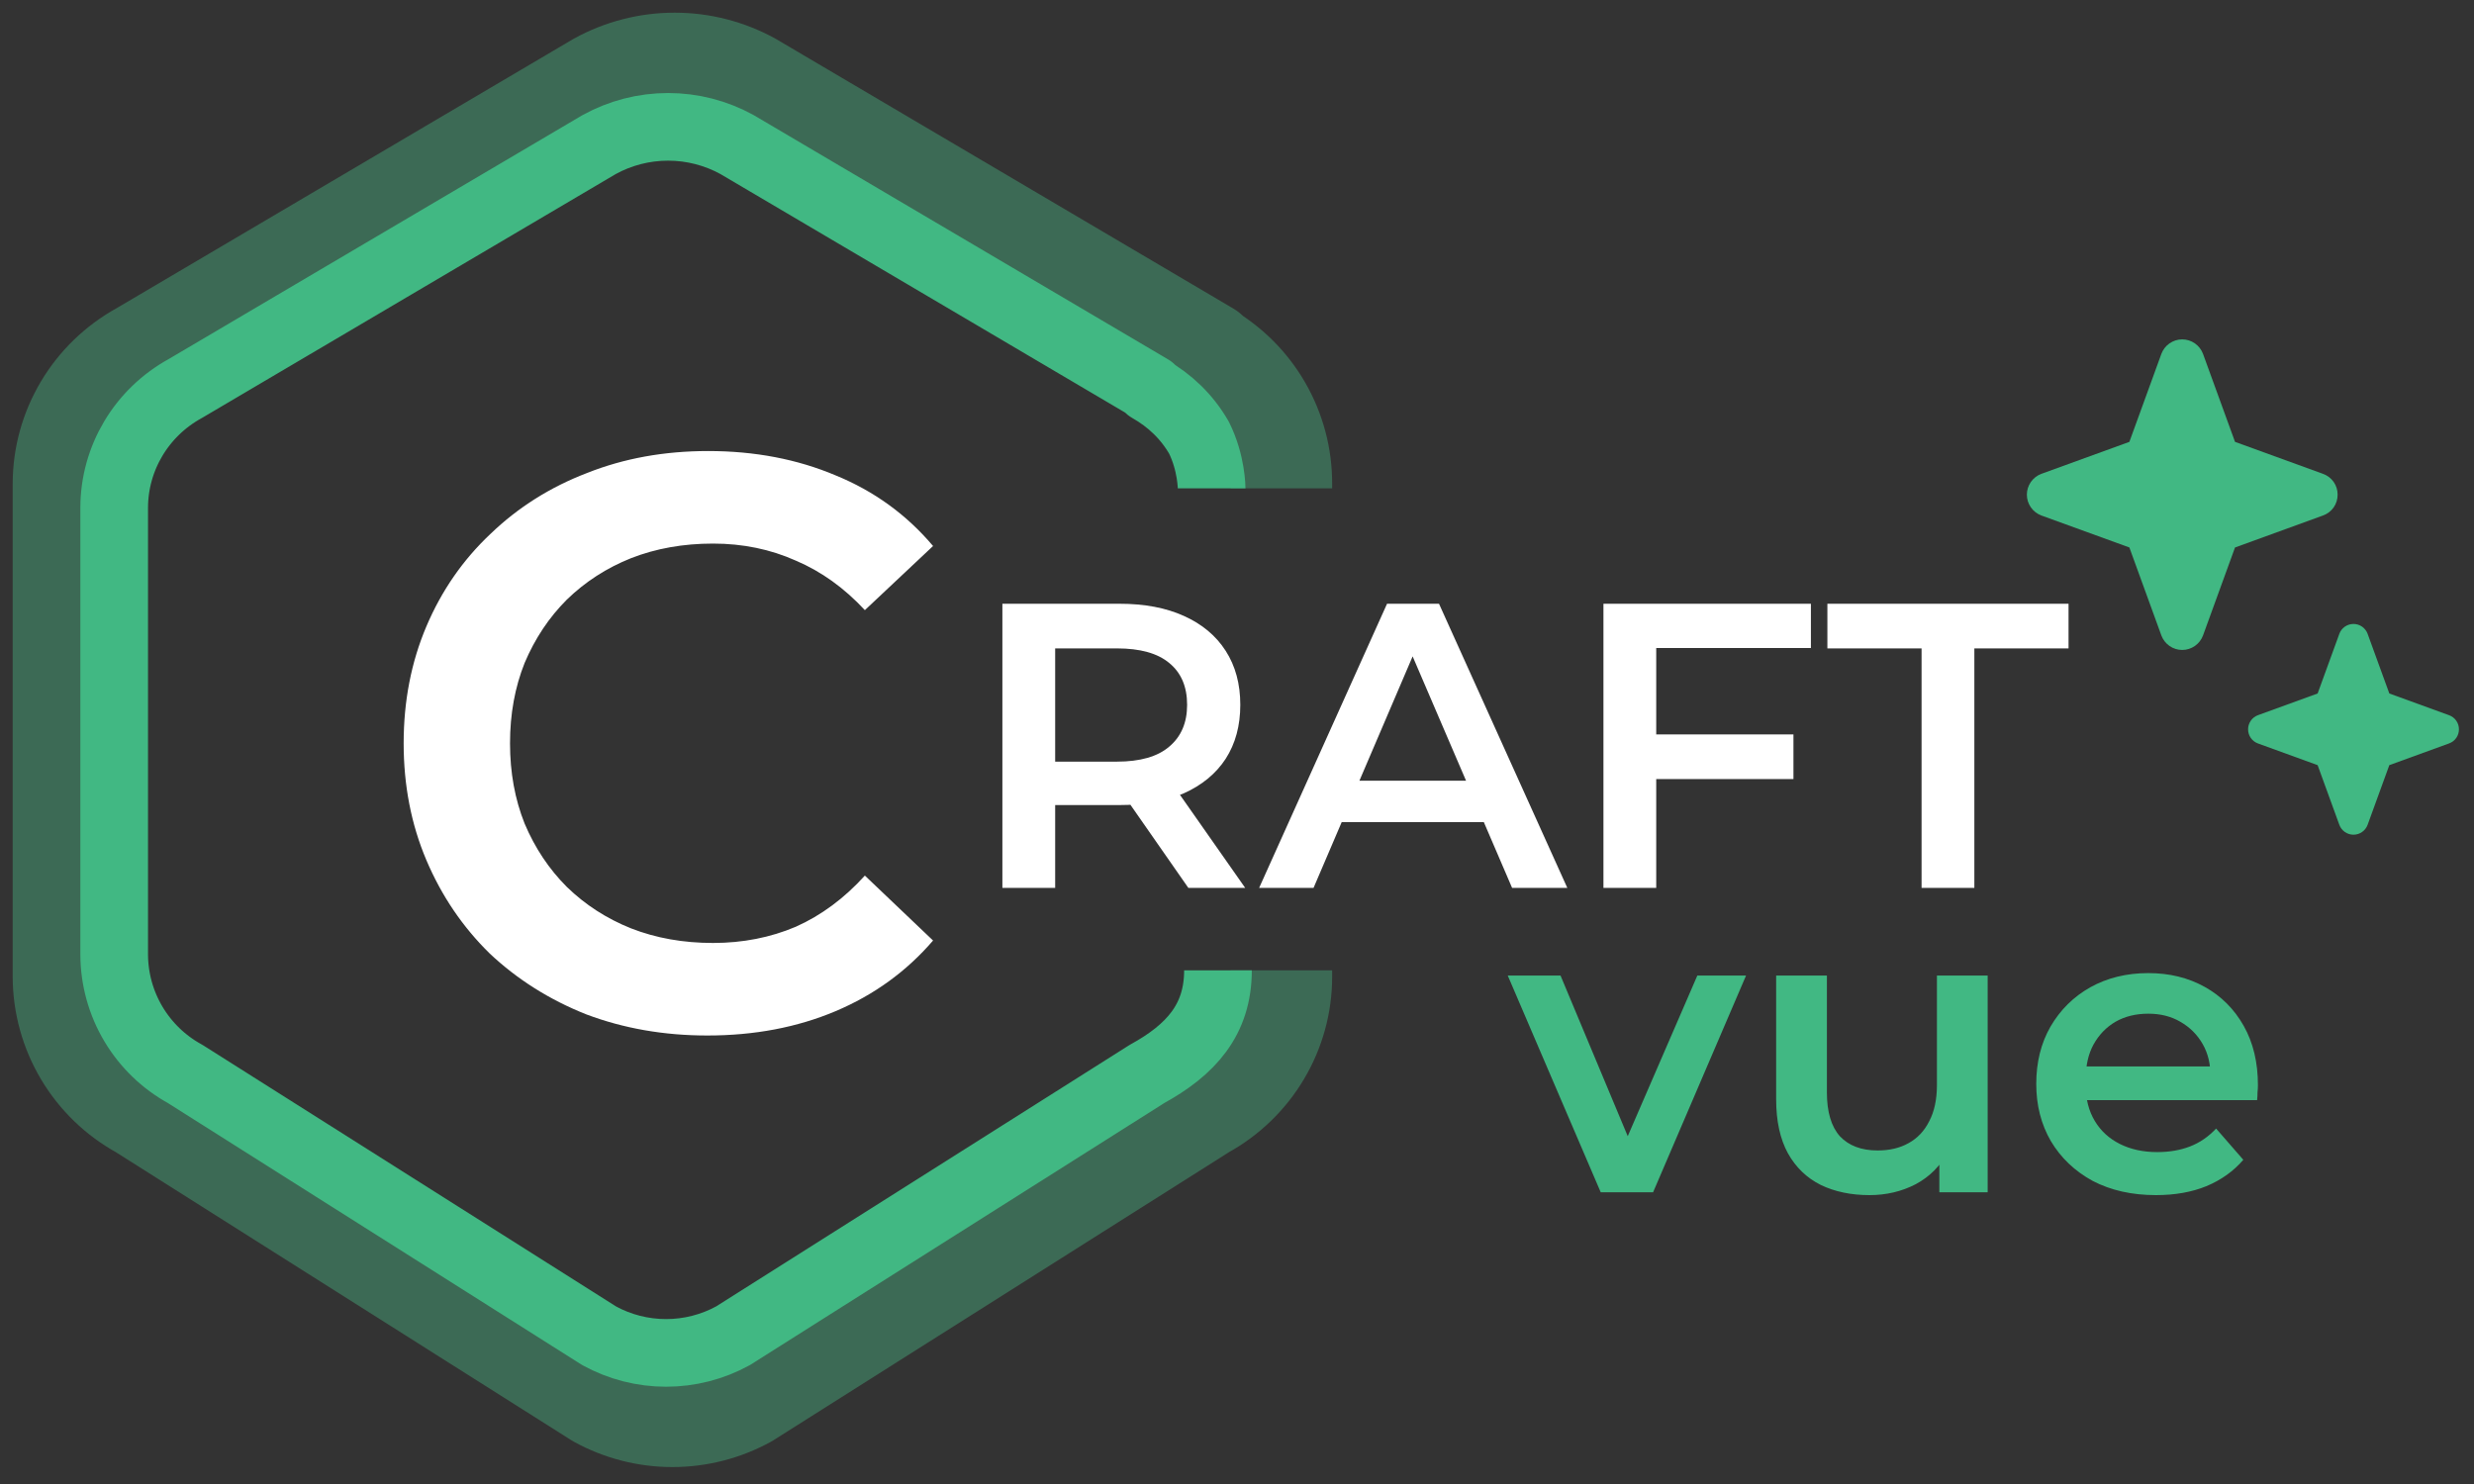 <svg width="195" height="117" viewBox="0 0 195 117" fill="none" xmlns="http://www.w3.org/2000/svg">
<rect x="0" y="0" width="195" height="117" fill="#333333" stroke="none"/>
<g clip-path="url(#clip0_1_2)">
<path d="M101 38.5V38.16C101.01 36.052 100.46 33.979 99.406 32.154C98.352 30.328 96.831 28.816 95 27.771H95.176L59.176 6.544C57.339 5.531 55.274 5 53.176 5C51.078 5 49.014 5.531 47.176 6.544L11.176 27.771C7.363 29.867 5 33.84 5 38.155V77.008C5.007 79.134 5.584 81.219 6.67 83.046C7.756 84.873 9.312 86.376 11.176 87.398L47.176 110.171C48.961 111.151 50.964 111.664 53 111.664C55.036 111.664 57.039 111.151 58.824 110.171L94.824 87.398C98.637 85.302 101 81.323 101 77.008V76.5" stroke="#3C6A55" stroke-width="8" stroke-linejoin="round"/>
<path d="M95.5 38.5C95.5 38.5 95.5 36.5 94.5 34.5C93.544 32.846 92.222 31.583 90.562 30.636H90.722L58.097 11.4C56.432 10.482 54.561 10 52.66 10C50.758 10 48.887 10.482 47.222 11.4L14.597 30.636C11.141 32.536 9 36.137 9 40.047V75.258C9.006 77.184 9.529 79.073 10.513 80.729C11.498 82.385 12.908 83.747 14.597 84.673L47.222 105.311C48.84 106.199 50.655 106.664 52.5 106.664C54.345 106.664 56.16 106.199 57.778 105.311L90.403 84.673C93.859 82.773 96 80.41 96 76.5" stroke="#41B883" stroke-width="5.333" stroke-linejoin="round"/>
<path d="M79.008 70V47.6H88.224C90.208 47.6 91.904 47.92 93.312 48.56C94.741 49.2 95.84 50.117 96.608 51.312C97.376 52.507 97.76 53.925 97.76 55.568C97.76 57.211 97.376 58.629 96.608 59.824C95.84 60.997 94.741 61.904 93.312 62.544C91.904 63.163 90.208 63.472 88.224 63.472H81.312L83.168 61.584V70H79.008ZM93.664 70L88 61.872H92.448L98.144 70H93.664ZM83.168 62.032L81.312 60.048H88.032C89.867 60.048 91.243 59.653 92.16 58.864C93.099 58.075 93.568 56.976 93.568 55.568C93.568 54.139 93.099 53.04 92.16 52.272C91.243 51.504 89.867 51.12 88.032 51.12H81.312L83.168 49.072V62.032ZM99.246 70L109.326 47.6H113.422L123.534 70H119.182L110.51 49.808H112.174L103.534 70H99.246ZM103.886 64.816L105.006 61.552H117.102L118.222 64.816H103.886ZM130.191 57.904H141.359V61.424H130.191V57.904ZM130.543 70H126.383V47.6H142.735V51.088H130.543V70ZM151.458 70V51.12H144.034V47.6H163.042V51.12H155.618V70H151.458Z" fill="white"/>
<path d="M55.752 81.64C52.339 81.64 49.16 81.085 46.216 79.976C43.315 78.824 40.776 77.224 38.6 75.176C36.467 73.085 34.803 70.632 33.608 67.816C32.413 65 31.816 61.928 31.816 58.6C31.816 55.272 32.413 52.2 33.608 49.384C34.803 46.568 36.488 44.136 38.664 42.088C40.84 39.997 43.379 38.397 46.28 37.288C49.181 36.136 52.36 35.56 55.816 35.56C59.485 35.56 62.835 36.2 65.864 37.48C68.893 38.717 71.453 40.573 73.544 43.048L68.168 48.104C66.547 46.355 64.733 45.053 62.728 44.2C60.723 43.304 58.547 42.856 56.2 42.856C53.853 42.856 51.699 43.24 49.736 44.008C47.816 44.776 46.131 45.864 44.68 47.272C43.272 48.68 42.163 50.344 41.352 52.264C40.584 54.184 40.2 56.296 40.2 58.6C40.2 60.904 40.584 63.016 41.352 64.936C42.163 66.856 43.272 68.52 44.68 69.928C46.131 71.336 47.816 72.424 49.736 73.192C51.699 73.96 53.853 74.344 56.2 74.344C58.547 74.344 60.723 73.917 62.728 73.064C64.733 72.168 66.547 70.824 68.168 69.032L73.544 74.152C71.453 76.584 68.893 78.44 65.864 79.72C62.835 81 59.464 81.64 55.752 81.64Z" fill="white"/>
<path d="M184.25 39C184.253 39.359 184.144 39.71 183.938 40.004C183.732 40.298 183.44 40.52 183.102 40.641L176.163 43.164L173.641 50.102C173.516 50.437 173.292 50.725 172.999 50.929C172.706 51.133 172.357 51.243 172 51.243C171.643 51.243 171.294 51.133 171.001 50.929C170.708 50.725 170.484 50.437 170.359 50.102L167.837 43.163L160.898 40.641C160.564 40.516 160.275 40.292 160.071 39.999C159.867 39.706 159.757 39.357 159.757 39C159.757 38.643 159.867 38.294 160.071 38.001C160.275 37.708 160.564 37.484 160.898 37.359L167.837 34.837L170.359 27.898C170.484 27.564 170.708 27.275 171.001 27.071C171.294 26.867 171.643 26.757 172 26.757C172.357 26.757 172.706 26.867 172.999 27.071C173.292 27.275 173.516 27.564 173.641 27.898L176.164 34.837L183.102 37.359C183.44 37.48 183.732 37.702 183.938 37.996C184.144 38.29 184.253 38.641 184.25 39Z" fill="#41B883"/>
<path d="M193.813 57.5C193.814 57.743 193.74 57.982 193.601 58.181C193.461 58.381 193.263 58.532 193.033 58.613L188.325 60.325L186.613 65.033C186.529 65.26 186.377 65.457 186.178 65.595C185.979 65.733 185.742 65.808 185.5 65.808C185.258 65.808 185.021 65.733 184.822 65.595C184.623 65.457 184.471 65.26 184.387 65.033L182.675 60.325L177.967 58.613C177.74 58.529 177.544 58.377 177.405 58.178C177.267 57.979 177.193 57.742 177.193 57.5C177.193 57.258 177.267 57.021 177.405 56.822C177.544 56.623 177.74 56.471 177.967 56.387L182.675 54.675L184.387 49.967C184.471 49.739 184.623 49.544 184.822 49.405C185.021 49.267 185.258 49.193 185.5 49.193C185.742 49.193 185.979 49.267 186.178 49.405C186.377 49.544 186.529 49.739 186.613 49.967L188.326 54.675L193.033 56.387C193.263 56.468 193.461 56.619 193.601 56.819C193.74 57.018 193.814 57.257 193.813 57.5Z" fill="#41B883"/>
<path d="M126.168 94L118.84 76.912H123L129.304 91.984H127.256L133.784 76.912H137.624L130.296 94H126.168ZM147.356 94.224C145.905 94.224 144.625 93.957 143.516 93.424C142.407 92.869 141.543 92.037 140.924 90.928C140.305 89.797 139.996 88.379 139.996 86.672V76.912H143.996V86.128C143.996 87.664 144.337 88.816 145.02 89.584C145.724 90.331 146.716 90.704 147.996 90.704C148.935 90.704 149.745 90.512 150.428 90.128C151.132 89.744 151.676 89.168 152.06 88.4C152.465 87.632 152.668 86.683 152.668 85.552V76.912H156.668V94H152.86V89.392L153.532 90.8C152.956 91.909 152.113 92.763 151.004 93.36C149.895 93.936 148.679 94.224 147.356 94.224ZM169.937 94.224C168.039 94.224 166.375 93.851 164.945 93.104C163.537 92.336 162.439 91.291 161.649 89.968C160.881 88.645 160.497 87.141 160.497 85.456C160.497 83.749 160.871 82.245 161.617 80.944C162.385 79.621 163.431 78.587 164.753 77.84C166.097 77.093 167.623 76.72 169.329 76.72C170.993 76.72 172.476 77.083 173.777 77.808C175.079 78.533 176.103 79.557 176.849 80.88C177.596 82.203 177.969 83.76 177.969 85.552C177.969 85.723 177.959 85.915 177.937 86.128C177.937 86.341 177.927 86.544 177.905 86.736H163.665V84.08H175.793L174.225 84.912C174.247 83.931 174.044 83.067 173.617 82.32C173.191 81.573 172.604 80.987 171.857 80.56C171.132 80.133 170.289 79.92 169.329 79.92C168.348 79.92 167.484 80.133 166.737 80.56C166.012 80.987 165.436 81.584 165.009 82.352C164.604 83.099 164.401 83.984 164.401 85.008V85.648C164.401 86.672 164.636 87.579 165.105 88.368C165.575 89.157 166.236 89.765 167.089 90.192C167.943 90.619 168.924 90.832 170.033 90.832C170.993 90.832 171.857 90.683 172.625 90.384C173.393 90.085 174.076 89.616 174.673 88.976L176.817 91.44C176.049 92.336 175.079 93.029 173.905 93.52C172.753 93.989 171.431 94.224 169.937 94.224Z" fill="#41B883"/>
</g>
<defs>
<clipPath id="clip0_1_2">
<rect width="195" height="117" fill="white"/>
</clipPath>
</defs>
</svg>
